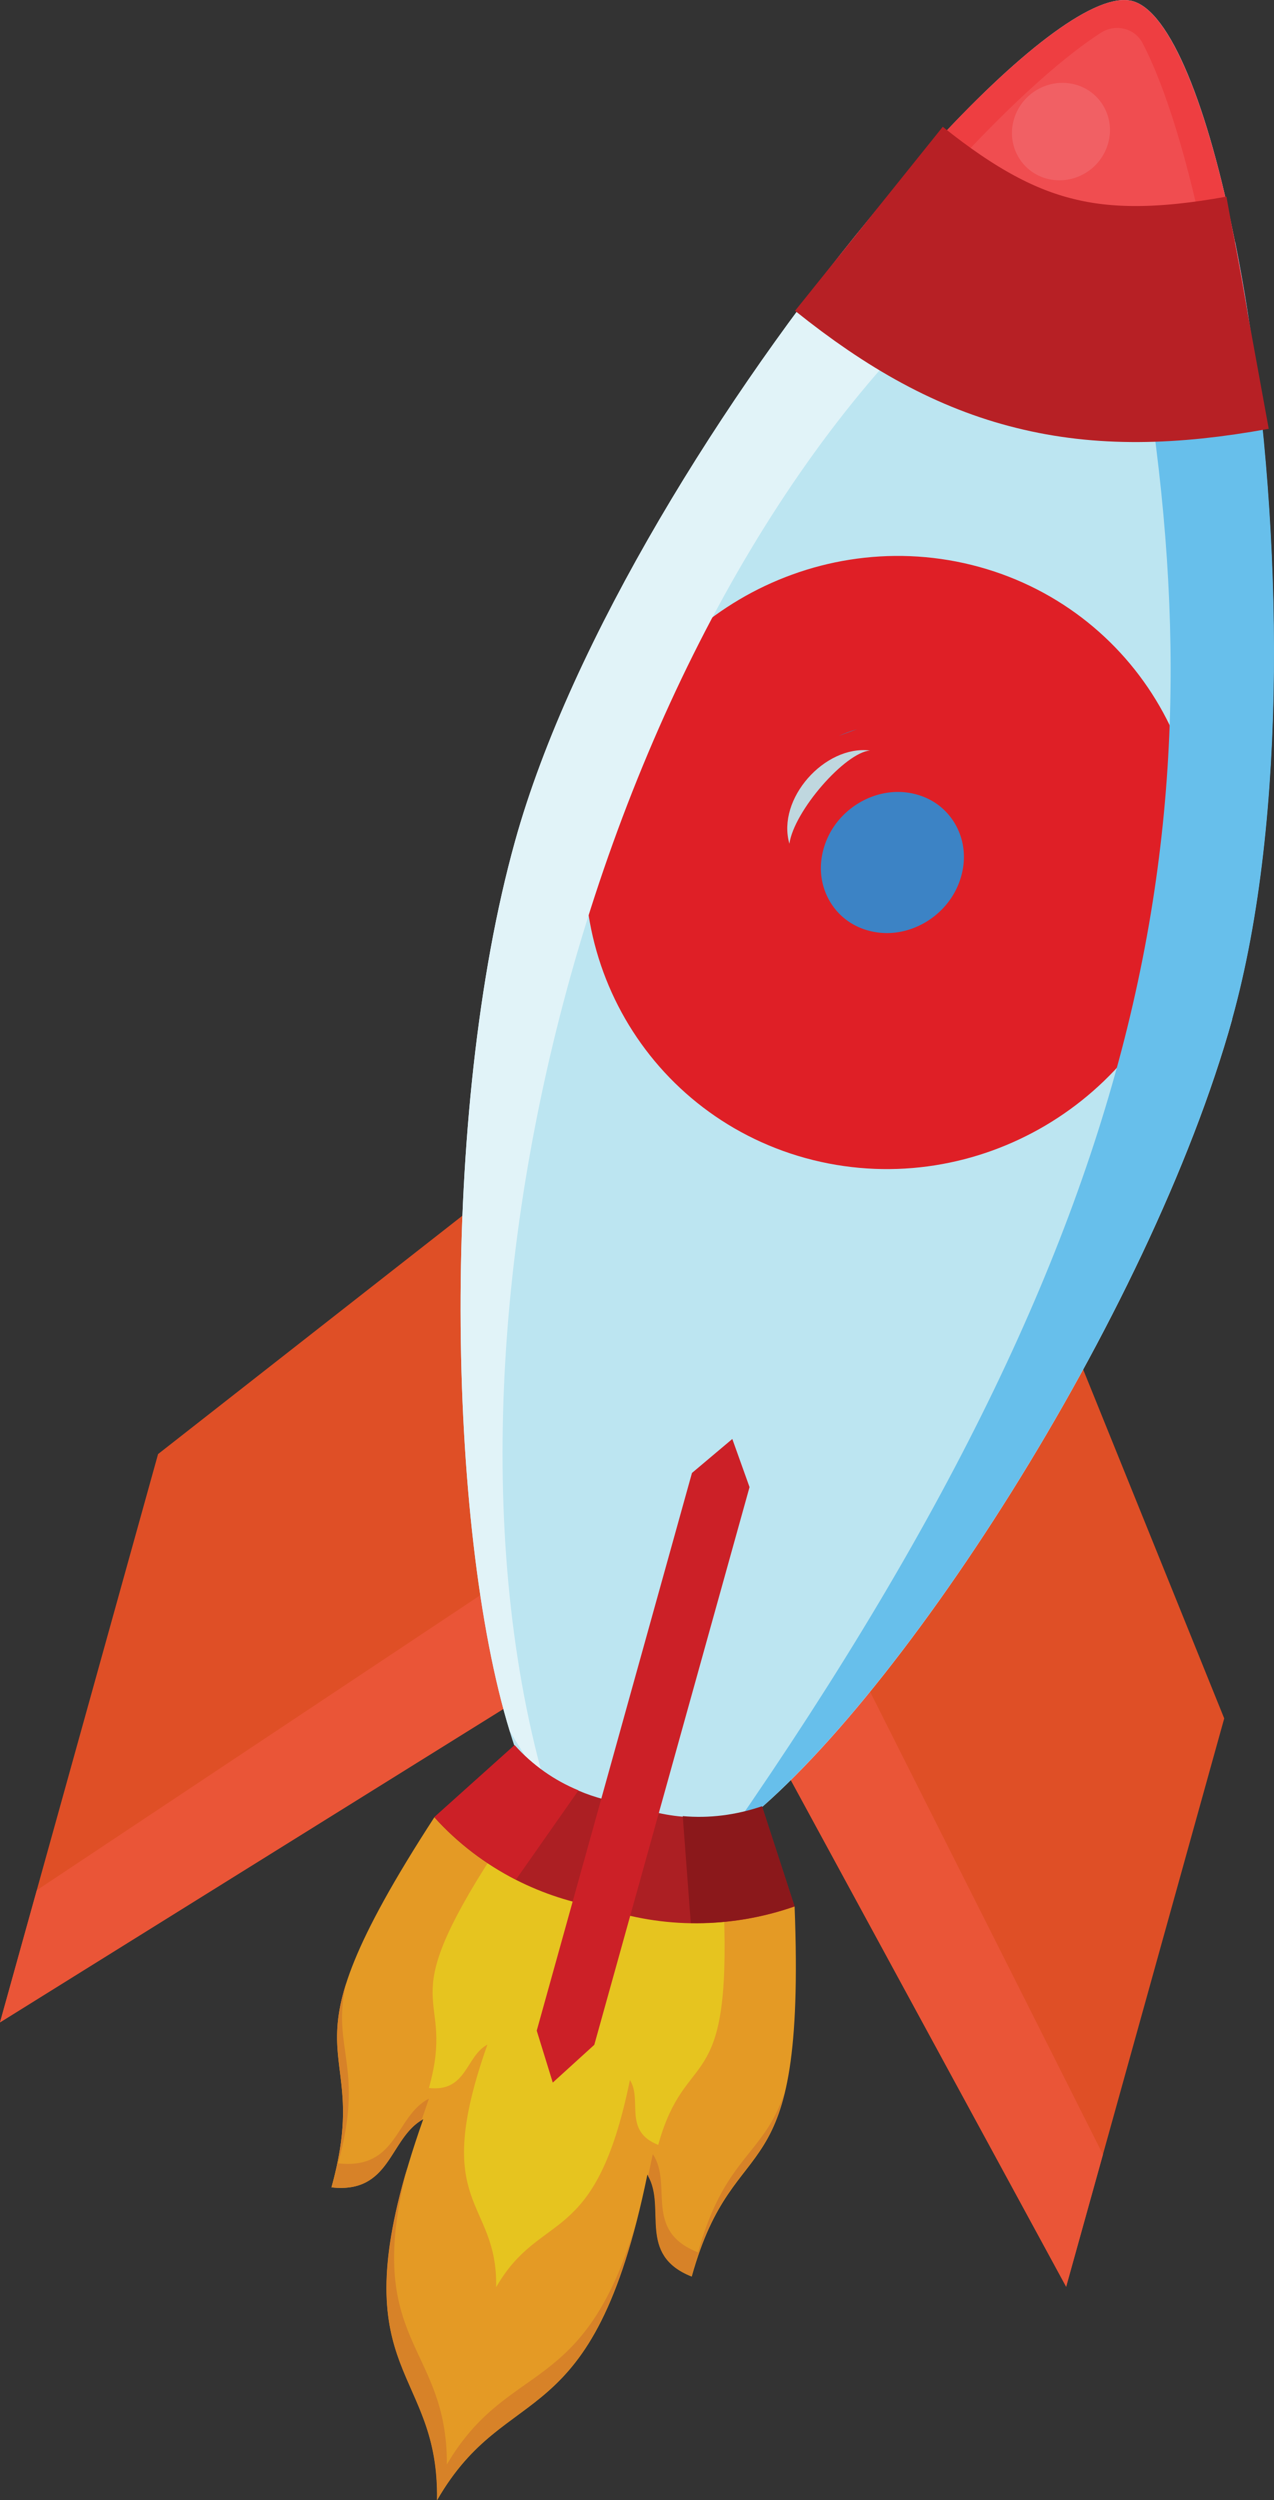 <?xml version="1.0" encoding="UTF-8"?>
<svg xmlns="http://www.w3.org/2000/svg" xmlns:xlink="http://www.w3.org/1999/xlink" viewBox="0 0 54 105.93">
  <rect x="0" y="0" width="54" height="105.93" fill="#333333" stroke="none"/>
  <defs>
    <style>
      .cls-1 {
        stroke: #b72025;
      }

      .cls-1, .cls-2 {
        stroke-miterlimit: 10;
        stroke-width: 10px;
      }

      .cls-1, .cls-2, .cls-3 {
        fill: none;
      }

      .cls-4 {
        fill: #bce5f1;
      }

      .cls-5 {
        fill: #8b181b;
      }

      .cls-6 {
        fill: #67bfeb;
      }

      .cls-7 {
        fill: #ea5537;
      }

      .cls-8 {
        fill: #f16064;
      }

      .cls-9 {
        fill: #ac1f23;
      }

      .cls-10 {
        fill: #fff;
      }

      .cls-11 {
        fill: #cc2027;
      }

      .cls-12 {
        fill: #e1f3f8;
      }

      .cls-13 {
        fill: #296dae;
      }

      .cls-2 {
        stroke: #df1f26;
      }

      .cls-14 {
        fill: #bfd7df;
      }

      .cls-15 {
        clip-path: url(#clippath-1);
      }

      .cls-16 {
        fill: #e49a25;
      }

      .cls-17 {
        isolation: isolate;
      }

      .cls-18 {
        fill: #3c83c5;
      }

      .cls-19 {
        fill: #df4f26;
      }

      .cls-20 {
        fill: #e6c41f;
      }

      .cls-21 {
        fill: #f04d50;
      }

      .cls-22 {
        fill: #ee3e41;
      }

      .cls-23 {
        mix-blend-mode: soft-light;
        opacity: .11;
      }

      .cls-24 {
        fill: #d78228;
      }

      .cls-25 {
        clip-path: url(#clippath);
      }
    </style>
    <clipPath id="clippath">
      <rect class="cls-3" x="720.09" y="-332.46" width="360" height="506.64"/>
    </clipPath>
    <clipPath id="clippath-1">
      <rect class="cls-3" x="309.75" y="-479.09" width="1295.74" height="729.17"/>
    </clipPath>
  </defs>
  <g class="cls-17">
    <g id="Layer_1" data-name="Layer 1">
      <g>
        <g class="cls-25">
          <g class="cls-15">
            <g class="cls-23">
              <path class="cls-10" d="M1717.12-516.92l-183.71-236.13c-141.33,144.04-244.51,261.99-367.58,218.43-52.77-18.68-80.03-51.6-175.35,60.04-212.19,248.52-213.44,74.95-278.94,67.91-46.65-5.01-94.99,71.01-125.71,100.98-30.23,29.49-78.38,50.15-113.94,27.37-10.3-6.6-18.4-16.24-28.77-22.74-28.02-17.55-65.92-7.83-92.65,11.63-46.15,33.59-89.25,117.51-158.58,106.36-55.77-8.96-54.8-41.6-154.39,173.36l21.39,61.15,31.56,79.88c19.55,43.48,82.03,60.25,120.72,32.41,43.28-31.15,56.07-103.7,108.8-111.6,29.13-4.36,56.15,14.79,84.92,21.1,105.69,23.18,173.89-110.16,204.33-155.41,23.54-34.99,38.77-34.11,72.51-19.03,207.38,92.68,264.77-113.45,323.73-133.95,19.11-6.64,39.67,2.43,58.34,10.2,229.39,95.41,239.1-112.07,358.9-142.29,78.54-19.81,187.73,37.77,269.68,3.5,19.58-8.19,82.36-39.65,82.36-39.65l-57.63-113.53-162.32-174.98,162.32,174.98Z"/>
            </g>
          </g>
        </g>
        <g>
          <polygon class="cls-19" points="23.68 70.95 23.68 70.95 0 85.69 6.7 61.61 21.72 49.85 23.2 65.7 23.68 70.95"/>
          <polygon class="cls-7" points="23.68 70.95 23.68 70.95 0 85.69 1.56 80.09 23.2 65.7 23.42 65.55 23.68 70.95"/>
          <polygon class="cls-19" points="32.23 73.07 32.24 73.07 45.19 96.89 51.89 72.81 44.93 55.6 35.39 68.72 32.23 73.07"/>
          <polygon class="cls-7" points="32.23 73.07 32.24 73.07 45.19 96.89 46.75 91.29 35.39 68.72 35.27 68.48 32.23 73.07"/>
          <path class="cls-16" d="M33.68,80.78l-7.59-2.06-7.68-1.72c-7.03,10.83-2.51,9-4.36,15.68,2.54.28,2.44-2.1,3.89-2.89-3.86,10.92.69,10.21.59,16.14,3-5.22,6.59-2.49,8.91-13.79.86,1.36-.47,3.39,1.88,4.32,1.86-6.68,4.85-2.99,4.36-15.68Z"/>
          <path class="cls-4" d="M52.23,43.18c-3.48,12.51-14.39,29.45-21.27,34.47-1.53,1.12-2.86,1.64-3.87,1.39-.33-.08-.65-.25-.95-.5-.39.08-.76.08-1.09,0-1.39-.34-2.55-2.26-3.44-5.17-2.67-8.68-2.97-26.26.22-37.72,2.38-8.56,8.94-19.01,15.01-26.37.99-1.21,1.97-2.33,2.92-3.35C43.37,2.03,46.49-.33,47.98.04c1.62.4,3.23,4.48,4.37,10.23.19.95.37,1.95.53,2.98,1.45,9.23,1.72,21.37-.66,29.93Z"/>
          <path class="cls-18" d="M35.67,44.3c-4.27-1.06-6.77-5.39-5.58-9.67,1.19-4.28,5.62-6.9,9.89-5.84,4.27,1.06,6.77,5.39,5.58,9.67-1.19,4.28-5.62,6.9-9.89,5.84Z"/>
          <path class="cls-13" d="M43.85,31.08c.45,1.41.51,2.97.07,4.53-1.19,4.28-5.62,6.9-9.89,5.84-1.55-.39-2.87-1.2-3.86-2.3.79,2.47,2.79,4.46,5.5,5.14,4.27,1.06,8.7-1.55,9.89-5.84.76-2.72.02-5.47-1.71-7.38Z"/>
          <path class="cls-2" d="M35.67,44.3c-4.27-1.06-6.77-5.39-5.58-9.67,1.19-4.28,5.62-6.9,9.89-5.84,4.27,1.06,6.77,5.39,5.58,9.67-1.19,4.28-5.62,6.9-9.89,5.84Z"/>
          <path class="cls-6" d="M30.96,77.64c18.88-27.21,20.95-44.55,16.97-65.42l4.43-1.96c.19.95.37,1.95.53,2.98,1.45,9.23,1.72,21.37-.66,29.93-3.48,12.51-14.39,29.45-21.27,34.47Z"/>
          <path class="cls-12" d="M42.51,10.68c-16.15,12.65-25.41,44.4-19.33,65.21l-1.57-2.53c-2.67-8.68-2.97-26.26.22-37.72,2.38-8.56,8.94-19.01,15.01-26.37.99-1.21,1.97-2.33,2.92-3.35,2.77.86,2.76,4.76,2.76,4.76Z"/>
          <path class="cls-22" d="M44.3,13.28c-2.48-.61-4.82-1.89-7.46-4.01C41.62,3.46,46.1-.43,47.98.04c1.88.47,3.76,5.93,4.9,13.21-3.4.62-6.11.65-8.59.03Z"/>
          <path class="cls-21" d="M44.78,11.44c-1.53-.38-3.02-1.01-4.59-1.97-.66-.4-.79-1.31-.25-1.9,3.15-3.49,5.38-5.32,6.72-6.18.62-.4,1.44-.2,1.77.44.72,1.37,1.71,4.01,2.64,8.5.16.76-.43,1.5-1.21,1.54-1.87.1-3.5-.04-5.03-.42h-.05Z"/>
          <path class="cls-1" d="M52.88,13.25c-3.4.62-6.11.65-8.59.03-2.48-.61-4.82-1.89-7.46-4.01"/>
          <g>
            <path class="cls-24" d="M18.18,88.92c-1.44.74-1.32,3.03-3.85,2.74,1.14-4.1-.3-4.87.34-7.62-1.1,3.47.66,4.03-.62,8.64,2.49.28,2.44-2.02,3.82-2.85.1-.29.2-.59.31-.91Z"/>
            <path class="cls-24" d="M29.6,95.44c-2.36-.92-1.06-2.86-1.93-4.17-.07.32-.13.63-.2.93.77,1.36-.47,3.34,1.84,4.25,1.28-4.61,3.11-4.28,3.95-7.81-.87,2.69-2.53,2.69-3.67,6.79Z"/>
            <path class="cls-24" d="M18.94,104.42c.03-5.11-3.6-5.12-1.67-12.6-2.61,8.82,1.35,8.57,1.25,14.11,2.8-4.87,6.11-2.82,8.43-11.71-2.21,7.41-5.38,5.74-8.01,10.2Z"/>
          </g>
          <path class="cls-20" d="M30.68,80.9l-4.83-1.31-4.89-1.1c-4.48,6.89-1.59,5.73-2.78,9.98,1.61.18,1.55-1.34,2.48-1.84-2.46,6.95.44,6.5.37,10.28,1.91-3.32,4.2-1.58,5.67-8.78.54.86-.3,2.16,1.2,2.75,1.18-4.25,3.09-1.9,2.78-9.98Z"/>
          <path class="cls-9" d="M33.68,80.78c-2.73.95-5.6.93-8.18.05-1.27-.2-2.49-.6-3.63-1.18-1.29-.66-2.47-1.55-3.46-2.65,1.14-1.02,2.27-2.04,3.4-3.05.76.85,1.69,1.5,2.71,1.92h0c.7.3,1.44.49,2.2.58,1.73.69,3.71.75,5.58.1.46,1.41.92,2.83,1.38,4.24Z"/>
          <path class="cls-11" d="M24.52,75.86h0s-2.65,3.78-2.65,3.78c-1.29-.66-2.47-1.55-3.46-2.65,1.14-1.02,2.27-2.04,3.4-3.05.76.85,1.69,1.5,2.71,1.92Z"/>
          <path class="cls-5" d="M28.94,76.96h0s.34,4.52.34,4.52c1.46.03,2.95-.2,4.4-.71-.46-1.41-.92-2.83-1.38-4.24-1.11.38-2.25.52-3.36.42Z"/>
          <polygon class="cls-11" points="25.19 86.64 23.43 88.24 22.75 86.04 29.33 62.41 31.04 60.97 31.77 63.01 25.19 86.64"/>
          <path class="cls-8" d="M46.97,6.07c-.31,1.11-1.45,1.78-2.56,1.51-1.1-.27-1.75-1.39-1.44-2.5.31-1.11,1.45-1.78,2.56-1.51,1.1.27,1.75,1.39,1.44,2.5Z"/>
          <path class="cls-18" d="M35.55,31.18c.25-.11.51-.21.77-.28"/>
          <path class="cls-14" d="M33.46,35.75c-.55-1.9,1.5-4.19,3.42-3.95-1.06.08-3.23,2.57-3.42,3.95Z"/>
        </g>
      </g>
    </g>
  </g>
</svg>
